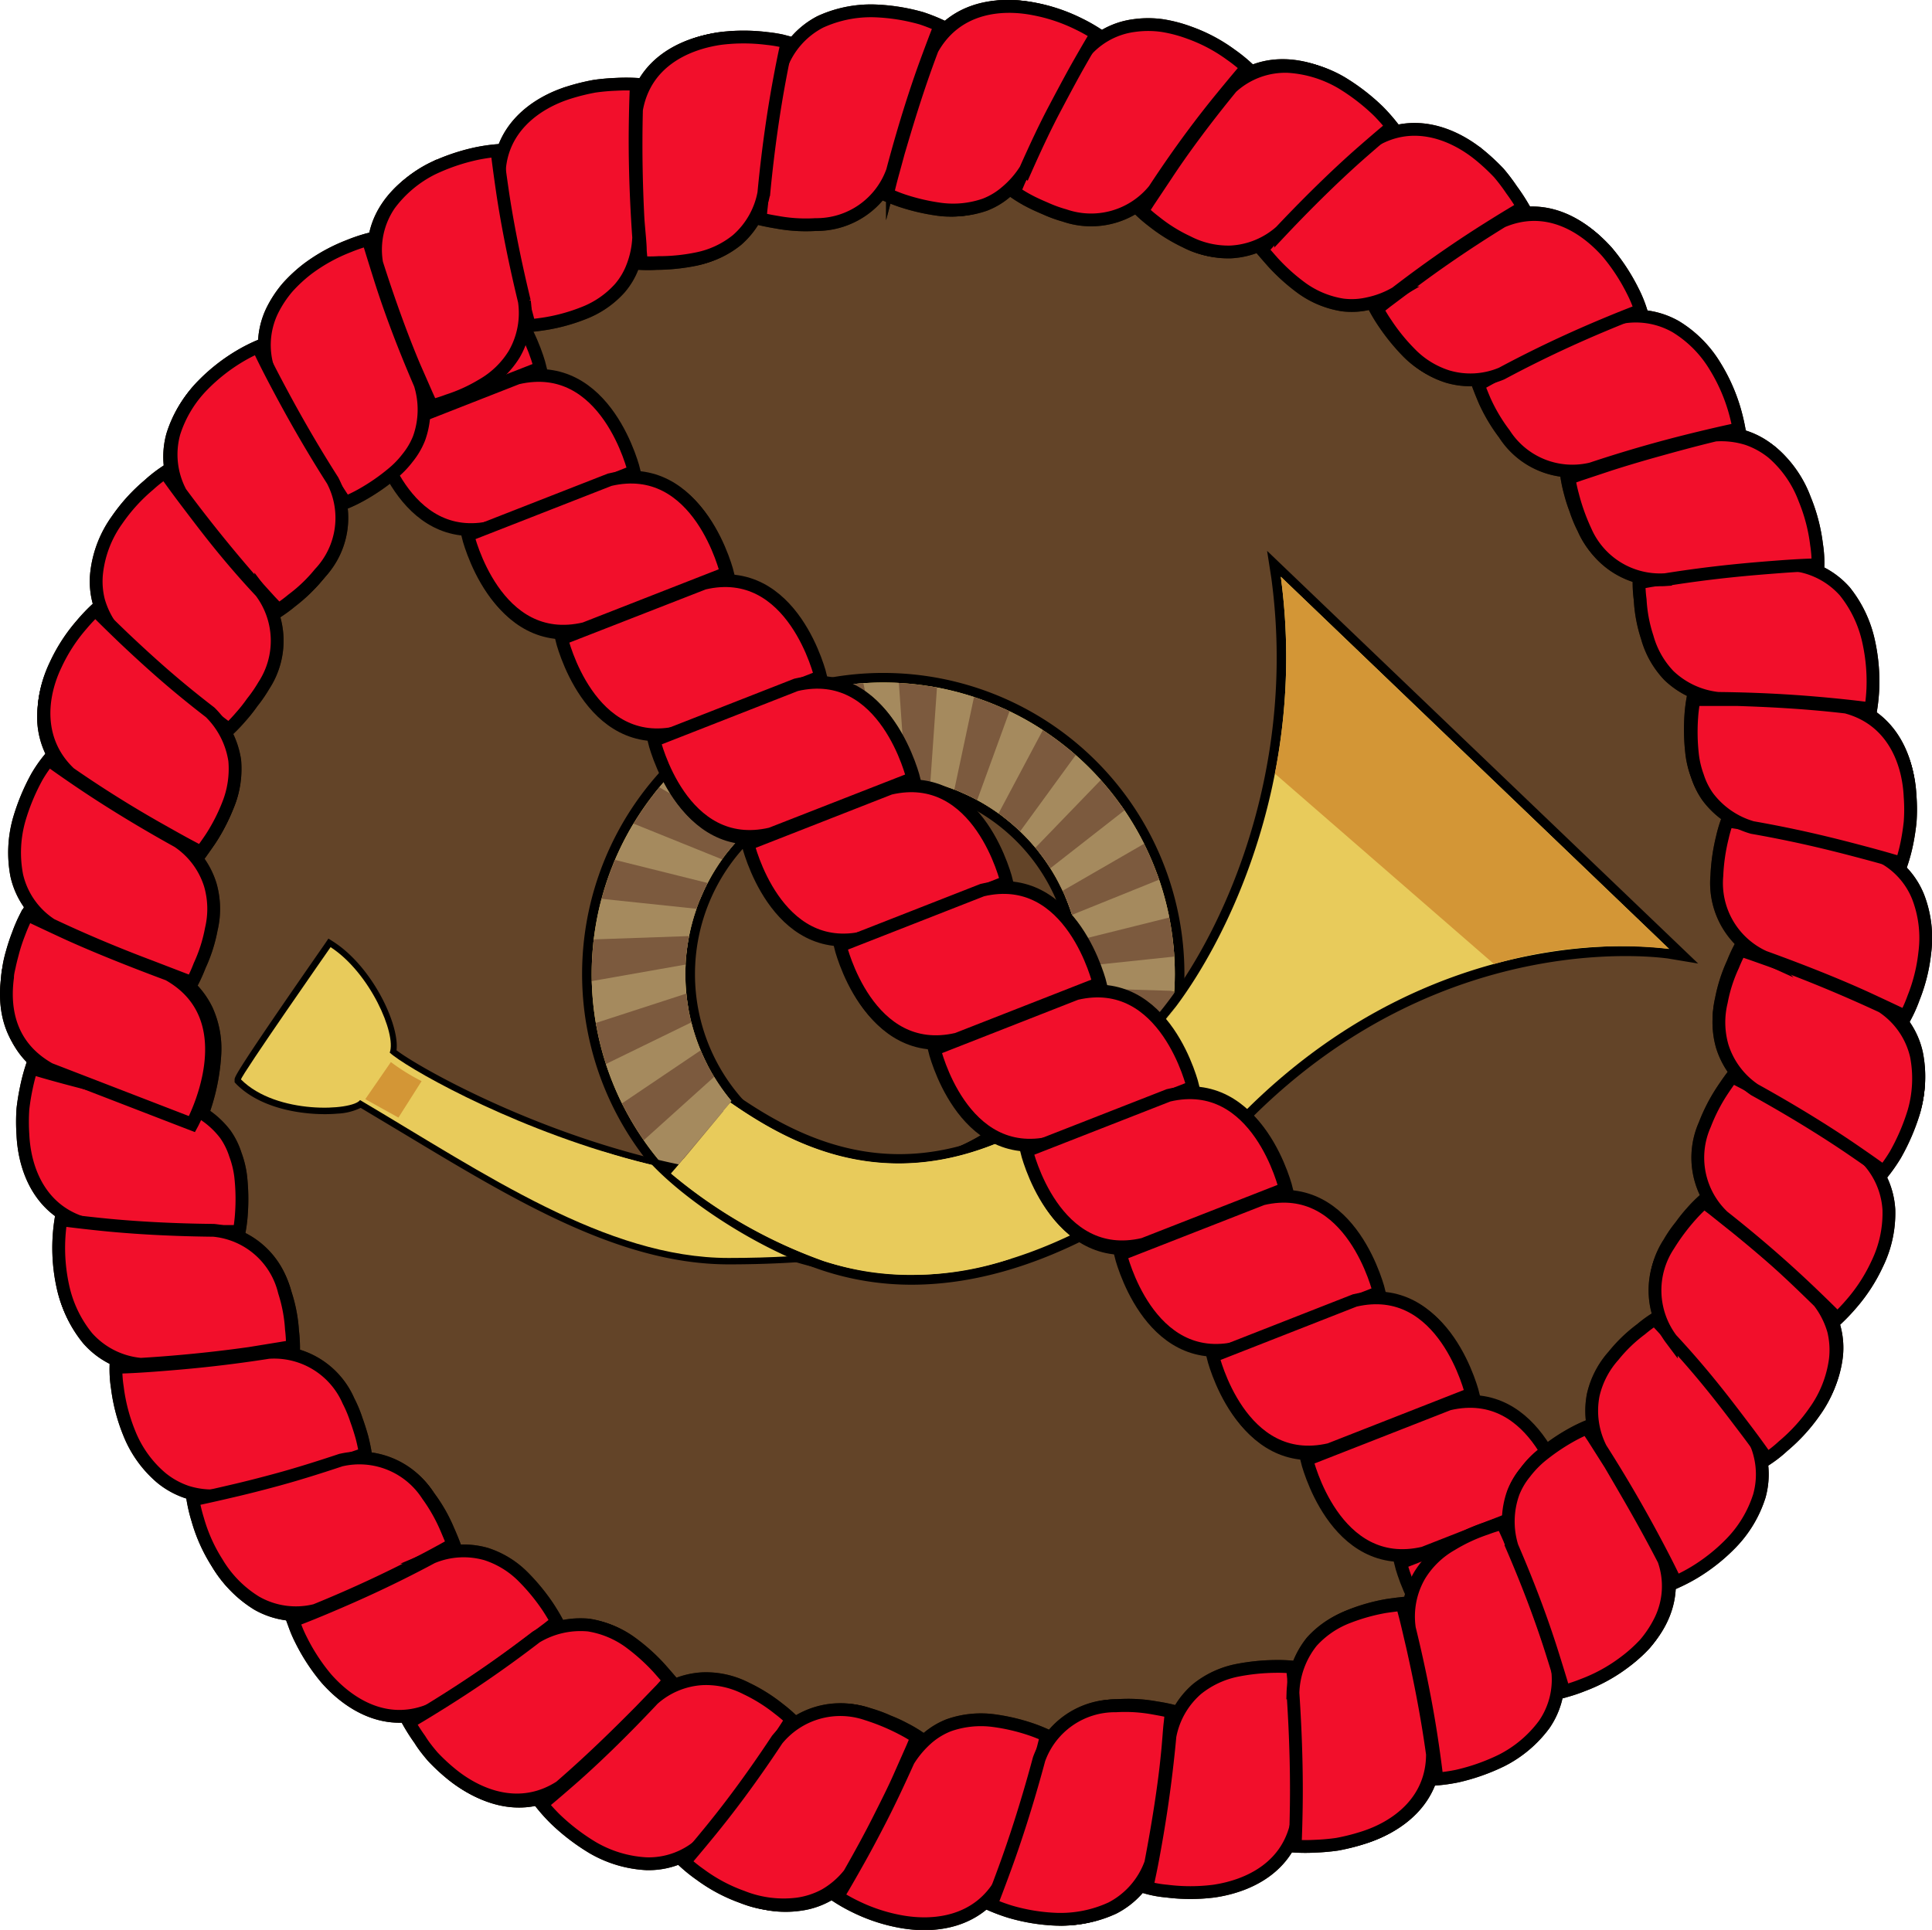 <svg xmlns="http://www.w3.org/2000/svg" xmlns:xlink="http://www.w3.org/1999/xlink" width="150.95" height="150.82" viewBox="0 0 150.95 150.82"><defs><style>.cls-1,.cls-13,.cls-15,.cls-2{fill:#e8cb5b;}.cls-1,.cls-16,.cls-7,.cls-8,.cls-9{stroke:#000;}.cls-1,.cls-16,.cls-5,.cls-7,.cls-8,.cls-9{stroke-miterlimit:10;}.cls-1,.cls-7,.cls-8,.cls-9{stroke-width:1.5px;}.cls-3{isolation:isolate;}.cls-4{fill:#634428;}.cls-5{fill:#452e16;stroke:#301e0a;}.cls-6{clip-path:url(#clip-path);}.cls-11,.cls-7{fill:#7c5a3e;}.cls-8{fill:#281909;}.cls-9{fill:none;}.cls-10{clip-path:url(#clip-path-2);}.cls-12{fill:#a58a5e;}.cls-13{mix-blend-mode:multiply;}.cls-14{fill:#d39636;}.cls-15{mix-blend-mode:screen;}.cls-16{fill:#f20f2b;}</style><clipPath id="clip-path"><path class="cls-1" d="M69,98.9A22.78,22.78,0,1,1,91.79,76.12,22.81,22.81,0,0,1,69,98.9Zm0-38.23A15.46,15.46,0,1,0,84.47,76.12,15.47,15.47,0,0,0,69,60.67Z"/></clipPath><clipPath id="clip-path-2"><path class="cls-2" d="M69,98.9A22.78,22.78,0,1,1,91.79,76.12,22.81,22.81,0,0,1,69,98.9Zm0-38.23A15.46,15.46,0,1,0,84.47,76.12,15.47,15.47,0,0,0,69,60.67Z"/></clipPath></defs><g class="cls-3"><g id="Layer_2" data-name="Layer 2"><g id="Layer_1-2" data-name="Layer 1"><circle class="cls-4" cx="75.5" cy="75.41" r="66.38"/><path class="cls-5" d="M4.39,84C1,82.45.31,79.08.61,76.3a9.56,9.56,0,0,1,.13-1c.06-.29.13-.58.21-.85A14.87,14.87,0,0,1,1.43,73,11.45,11.45,0,0,1,2,71.68l2.85,1.1c1.89.71,4.65,1.83,8.3,3.16a6.44,6.44,0,0,1,3,3,7.28,7.28,0,0,1,.64,3.4A16.12,16.12,0,0,1,16,86.52l-.89-.14L12.71,86C10.61,85.55,7.75,84.92,4.39,84Z"/><path class="cls-5" d="M11.1,106.79a6.31,6.31,0,0,1-4.2-2.11A9.26,9.26,0,0,1,5,100.77a15,15,0,0,1-.34-3.67,12.67,12.67,0,0,1,.17-1.59s1,.15,3.06.35,5.05.42,8.87.45a6.5,6.5,0,0,1,3.83,1.79,6.78,6.78,0,0,1,1.71,3,11.8,11.8,0,0,1,.56,2.92,11.38,11.38,0,0,1,.08,1.34l-.89.16-2.45.4C17.51,106.22,14.59,106.57,11.1,106.79Z"/><path class="cls-5" d="M6.79,95.67c-3.56-.94-4.87-4.14-5-7a14.89,14.89,0,0,1,0-2c.07-.62.17-1.19.27-1.66a14.76,14.76,0,0,1,.4-1.54s1,.32,3,.85,4.84,1.27,8.66,1.93a6.75,6.75,0,0,1,3.49,2.4,5.81,5.81,0,0,1,.78,1.58,7.46,7.46,0,0,1,.41,1.66,16,16,0,0,1,.06,3,11.86,11.86,0,0,1-.17,1.35h-.9l-2.47,0C13.23,96.18,10.21,96.06,6.79,95.67Z"/><path class="cls-5" d="M11,106.62a6.36,6.36,0,0,1-4.19-2.12,9.44,9.44,0,0,1-1.89-3.93,14.09,14.09,0,0,1-.16-5.25s1.06.15,3.07.36,5,.43,8.86.47a6.29,6.29,0,0,1,5.53,4.8,11.89,11.89,0,0,1,.55,2.93,11.38,11.38,0,0,1,.08,1.34l-.89.15-2.46.4C17.44,106.06,14.5,106.41,11,106.62Z"/><path class="cls-5" d="M24.78,126a6.32,6.32,0,0,1-4.65-.63,9.13,9.13,0,0,1-3.06-3.09,13.4,13.4,0,0,1-1.51-3.35,14.39,14.39,0,0,1-.37-1.55s1-.2,3-.67,4.88-1.23,8.53-2.46a6.32,6.32,0,0,1,6.8,2.73A12.18,12.18,0,0,1,35,119.56c.33.74.51,1.24.51,1.24l-.8.44c-.5.28-1.26.69-2.19,1.17C30.68,123.36,28,124.66,24.78,126Z"/><path class="cls-5" d="M17.11,116.88a6.58,6.58,0,0,1-2.51-.28,6.36,6.36,0,0,1-2-1.11A8.88,8.88,0,0,1,10.1,112a14,14,0,0,1-.93-3.56,9.13,9.13,0,0,1-.11-1.59s1,0,3.09-.16,5-.4,8.82-1a6.33,6.33,0,0,1,6.26,3.8,9.82,9.82,0,0,1,.62,1.49c.17.47.31.92.42,1.31.2.77.28,1.32.28,1.32l-.85.29-2.35.79C23.33,115.28,20.48,116.12,17.11,116.88Z"/><path class="cls-5" d="M24.64,125.85a6.29,6.29,0,0,1-4.64-.64,9,9,0,0,1-3.05-3.1,12.65,12.65,0,0,1-1.5-3.35,11.9,11.9,0,0,1-.37-1.55s1-.2,3-.67c1-.23,2.2-.53,3.63-.92s3.08-.9,4.91-1.51a6.34,6.34,0,0,1,6.79,2.74,13.35,13.35,0,0,1,1.47,2.6l.38.9.12.34-.79.44c-.51.28-1.26.69-2.19,1.16C30.55,123.24,27.87,124.54,24.64,125.85Z"/><path class="cls-5" d="M43.94,139.73c-3.09,2-6.33.77-8.5-1A12.92,12.92,0,0,1,32.93,136a13.37,13.37,0,0,1-.85-1.34s.92-.54,2.64-1.62S38.93,130.34,42,128a7.36,7.36,0,0,1,2.17-.85,5.68,5.68,0,0,1,1.95-.1,7.39,7.39,0,0,1,3.19,1.32,14.77,14.77,0,0,1,2.24,2c.54.61.87,1,.87,1l-.61.68q-.59.66-1.68,1.8C48.68,135.32,46.55,137.45,43.94,139.73Z"/><path class="cls-5" d="M33.73,133.59c-3.41,1.47-6.36-.3-8.22-2.4a15.13,15.13,0,0,1-2-3.06,9.45,9.45,0,0,1-.46-1.06l-.15-.41s1-.36,2.86-1.15,4.63-2,8-3.81a6.37,6.37,0,0,1,4.23-.25,7.18,7.18,0,0,1,2.93,1.82,15.81,15.81,0,0,1,1.89,2.31c.44.67.69,1.15.69,1.15l-.71.56-2,1.5C39.1,130.07,36.68,131.77,33.73,133.59Z"/><path class="cls-5" d="M43.77,139.64c-3.1,2-6.34.76-8.5-1a14.9,14.9,0,0,1-1.46-1.36c-.41-.48-.76-.93-1-1.33a15,15,0,0,1-.86-1.34s.93-.53,2.65-1.61,4.22-2.71,7.29-5.07A6.73,6.73,0,0,1,46,127a7.4,7.4,0,0,1,3.19,1.33,15.75,15.75,0,0,1,2.23,2c.54.61.87,1,.87,1l-.61.68L50,133.75C48.52,135.24,46.38,137.38,43.77,139.64Z"/><path class="cls-5" d="M66.55,146.47a6.09,6.09,0,0,1-4.06,2.36,7.86,7.86,0,0,1-2.22,0,12.22,12.22,0,0,1-2.1-.55,13.18,13.18,0,0,1-3.25-1.72,14.26,14.26,0,0,1-1.25-1s.7-.81,2-2.4,3.09-3.92,5.23-7.18a6.35,6.35,0,0,1,7-2,10.88,10.88,0,0,1,1.52.56,11.26,11.26,0,0,1,1.24.57,10.48,10.48,0,0,1,1.17.69l-.36.83c-.24.52-.58,1.29-1,2.25C69.58,140.8,68.27,143.48,66.55,146.47Z"/><path class="cls-5" d="M54.88,144a6.16,6.16,0,0,1-4.39,1.65,9.31,9.31,0,0,1-4.17-1.25,16.33,16.33,0,0,1-2.92-2.23A13.64,13.64,0,0,1,42.34,141s.82-.67,2.34-2,3.73-3.42,6.35-6.21a6.3,6.3,0,0,1,3.91-1.6,6.89,6.89,0,0,1,3.36.76,13,13,0,0,1,2.53,1.58,11.78,11.78,0,0,1,1,.85l-.49.76L60,137.18C58.81,138.94,57.09,141.31,54.88,144Z"/><path class="cls-5" d="M66.36,146.45a6.65,6.65,0,0,1-1.91,1.65,6.31,6.31,0,0,1-2.15.7,8.73,8.73,0,0,1-4.32-.56,12.68,12.68,0,0,1-3.25-1.73,12.25,12.25,0,0,1-1.25-1s.7-.8,2-2.39,3.1-3.93,5.24-7.17a6.37,6.37,0,0,1,7-2,16.82,16.82,0,0,1,2.75,1.14,12.12,12.12,0,0,1,1.16.68l-.35.83-1,2.26c-.44,1-1,2.11-1.65,3.4S67.22,144.94,66.36,146.45Z"/><path class="cls-5" d="M90.1,145.55A6.36,6.36,0,0,1,87,149.1a9.5,9.5,0,0,1-4.26.87,16.46,16.46,0,0,1-3.63-.57,15.63,15.63,0,0,1-1.49-.56s.4-1,1.08-2.88,1.65-4.79,2.63-8.49A6.49,6.49,0,0,1,84,134.2a6.76,6.76,0,0,1,3.33-.91,12,12,0,0,1,3,.17,13.17,13.17,0,0,1,1.31.26s0,.32-.07.9-.12,1.42-.22,2.48C91.13,139.18,90.75,142.12,90.1,145.55Z"/><path class="cls-5" d="M78.27,147c-1.78,3.21-5.19,3.69-8,3.15A13.42,13.42,0,0,1,66.83,149a13.23,13.23,0,0,1-1.39-.78s.56-.91,1.55-2.68c.5-.88,1.1-2,1.77-3.3s1.42-2.88,2.21-4.64a7.8,7.8,0,0,1,1.51-1.78,5.78,5.78,0,0,1,1.67-1,7.57,7.57,0,0,1,3.44-.36,15.33,15.33,0,0,1,2.91.67,12.73,12.73,0,0,1,1.26.5s-.08.32-.22.87-.36,1.37-.63,2.38C80.34,140.85,79.48,143.76,78.27,147Z"/><path class="cls-5" d="M89.91,145.6a6.4,6.4,0,0,1-3.09,3.53,9.49,9.49,0,0,1-4.26.86,14.77,14.77,0,0,1-3.63-.59,14.34,14.34,0,0,1-1.49-.55s.4-1,1.09-2.89,1.66-4.78,2.65-8.47a6.3,6.3,0,0,1,6-4.18,12.31,12.31,0,0,1,3,.19c.8.14,1.31.26,1.31.26s0,.33-.07.91-.11,1.43-.22,2.47C91,139.22,90.57,142.16,89.91,145.6Z"/><path class="cls-5" d="M112.09,137c0,3.67-2.81,5.74-5.5,6.57a12.65,12.65,0,0,1-3.62.64,12.79,12.79,0,0,1-1.59,0s.05-1.06.08-3.1,0-5-.28-8.87a7.06,7.06,0,0,1,.48-2.28,5.43,5.43,0,0,1,1-1.69,7.35,7.35,0,0,1,2.85-2,14.46,14.46,0,0,1,2.87-.81c.81-.12,1.34-.17,1.34-.17s.08.32.23.88.35,1.37.59,2.39C111,130.63,111.6,133.58,112.09,137Z"/><path class="cls-5" d="M101.37,142.21c-.64,3.66-3.74,5.17-6.52,5.58a14.62,14.62,0,0,1-3.68,0,8.45,8.45,0,0,1-1.56-.28l.16-.77c.11-.5.26-1.25.44-2.26.36-2,.85-5,1.2-8.8a6.44,6.44,0,0,1,2.1-3.67,7.26,7.26,0,0,1,3.13-1.47,16.37,16.37,0,0,1,3-.31,12.06,12.06,0,0,1,1.34.05l.09.9c0,.58.1,1.42.18,2.47C101.35,135.79,101.45,138.74,101.37,142.21Z"/><path class="cls-5" d="M111.92,137.09c0,3.68-2.82,5.74-5.52,6.56a16.11,16.11,0,0,1-1.94.48,16.5,16.5,0,0,1-1.68.15,14.47,14.47,0,0,1-1.59,0s.06-1.07.09-3.11,0-5-.26-8.87a6.72,6.72,0,0,1,1.47-4,7.33,7.33,0,0,1,2.85-1.94,15.28,15.28,0,0,1,2.87-.8c.81-.12,1.34-.17,1.34-.17s.09.32.24.89.33,1.37.57,2.39C110.82,130.72,111.45,133.68,111.92,137.09Z"/><path class="cls-5" d="M130.09,121.78c1.16,3.49-.79,6.34-3.07,8a13.19,13.19,0,0,1-3.21,1.78,12.66,12.66,0,0,1-1.51.51s-.29-1-.93-3-1.6-4.74-3.15-8.31a6.66,6.66,0,0,1,.09-4.23,5.76,5.76,0,0,1,.9-1.52,7,7,0,0,1,1.17-1.25,15.11,15.11,0,0,1,2.45-1.69,11.67,11.67,0,0,1,1.22-.59l.5.75,1.33,2.08C127,116.11,128.54,118.71,130.09,121.78Z"/><path class="cls-5" d="M121.65,130.19a6.18,6.18,0,0,1-1,4.58,9.44,9.44,0,0,1-3.33,2.81,15.93,15.93,0,0,1-3.46,1.22,13.48,13.48,0,0,1-1.59.23s-.11-1.06-.41-3.06-.83-5-1.74-8.7a6.37,6.37,0,0,1,.8-4.16,6.94,6.94,0,0,1,2.48-2.4,13.3,13.3,0,0,1,2.71-1.26,11,11,0,0,1,1.28-.4s.13.3.37.82l1,2.28C119.55,124.13,120.58,126.85,121.65,130.19Z"/><path class="cls-5" d="M130,121.92a6.1,6.1,0,0,1-.26,4.69,8.8,8.8,0,0,1-1.21,1.85,11.6,11.6,0,0,1-1.62,1.45,12.81,12.81,0,0,1-3.22,1.77,13.1,13.1,0,0,1-1.5.5s-.29-1-.92-3-1.59-4.74-3.13-8.31a6.65,6.65,0,0,1,.1-4.23,5.82,5.82,0,0,1,.9-1.53,8.13,8.13,0,0,1,1.17-1.24,16.16,16.16,0,0,1,2.46-1.68,11.67,11.67,0,0,1,1.22-.59l.5.75,1.32,2.08C126.87,116.26,128.42,118.85,130,121.92Z"/><path class="cls-5" d="M142.2,101.55a6.05,6.05,0,0,1,1.28,4.51,8.72,8.72,0,0,1-1.59,4,12.93,12.93,0,0,1-2.47,2.72,9.88,9.88,0,0,1-1.26,1s-.6-.87-1.83-2.5-3.06-4-5.67-6.83a6.36,6.36,0,0,1-.24-7.33,9.91,9.91,0,0,1,.91-1.32,11.76,11.76,0,0,1,.86-1.07,10.44,10.44,0,0,1,1-1l.71.55,1.94,1.53C137.44,97.21,139.72,99.14,142.2,101.55Z"/><path class="cls-5" d="M136.94,112.24a6.28,6.28,0,0,1,.52,4.67,9.33,9.33,0,0,1-2.24,3.72,14.27,14.27,0,0,1-2.89,2.28,13.57,13.57,0,0,1-1.41.73s-.46-1-1.39-2.76-2.4-4.45-4.46-7.68a6.49,6.49,0,0,1-.59-4.18,6.89,6.89,0,0,1,1.59-3.07,11.73,11.73,0,0,1,2.15-2.07,9.84,9.84,0,0,1,1.07-.79s.23.24.62.66l1.67,1.84C133,107.17,134.86,109.44,136.94,112.24Z"/><path class="cls-5" d="M142.12,101.73a6.74,6.74,0,0,1,1.14,2.25,6.42,6.42,0,0,1,.14,2.26,9,9,0,0,1-1.6,4.05,13.77,13.77,0,0,1-2.48,2.72,9.87,9.87,0,0,1-1.27,1s-.58-.87-1.82-2.5-3-4-5.65-6.85a6.37,6.37,0,0,1-.22-7.33,16.69,16.69,0,0,1,1.78-2.38,12.73,12.73,0,0,1,1-1l.72.55L135.74,96c.82.67,1.8,1.48,2.89,2.44S140.88,100.52,142.12,101.73Z"/><path class="cls-5" d="M147.06,78.47a6.16,6.16,0,0,1,2.68,3.84,9.24,9.24,0,0,1-.17,4.35A16.11,16.11,0,0,1,148.12,90a9.38,9.38,0,0,1-.89,1.32s-.86-.62-2.53-1.76-4.24-2.76-7.59-4.61a6.31,6.31,0,0,1-2.53-3.39,6.9,6.9,0,0,1-.09-3.46,12.33,12.33,0,0,1,.91-2.84,11.91,11.91,0,0,1,.56-1.22l.86.29,2.35.82C141.15,75.91,143.89,77,147.06,78.47Z"/><path class="cls-5" d="M145.58,90.29a6.3,6.3,0,0,1,2,4.24,9.06,9.06,0,0,1-.92,4.26,13.21,13.21,0,0,1-2,3.09,15,15,0,0,1-1.1,1.16s-.74-.76-2.21-2.16-3.69-3.42-6.72-5.81a6.34,6.34,0,0,1-1.43-7.18,13.81,13.81,0,0,1,1.36-2.65c.45-.68.77-1.1.77-1.1l.81.42c.52.27,1.24.67,2.16,1.19C140.14,86.79,142.72,88.32,145.58,90.29Z"/><path class="cls-5" d="M147.05,78.66a6.29,6.29,0,0,1,2.68,3.85,9.37,9.37,0,0,1-.19,4.35,16.65,16.65,0,0,1-1.45,3.38,13.28,13.28,0,0,1-.91,1.32s-.85-.63-2.52-1.77-4.24-2.78-7.58-4.63a6.41,6.41,0,0,1-2.52-3.4,6.78,6.78,0,0,1-.07-3.46,11.86,11.86,0,0,1,.91-2.84,11.72,11.72,0,0,1,.57-1.22l.86.29,2.34.83C141.14,76.09,143.89,77.19,147.05,78.66Z"/><path class="cls-5" d="M144.19,55.07c3.55.94,4.87,4.14,5,7a16.58,16.58,0,0,1,0,2c-.07.63-.17,1.19-.27,1.67a14.06,14.06,0,0,1-.4,1.53s-1-.31-3-.84-4.84-1.26-8.66-1.92a6.64,6.64,0,0,1-3.49-2.39,6.15,6.15,0,0,1-.79-1.58,7.16,7.16,0,0,1-.4-1.66,16.13,16.13,0,0,1-.07-3,11.86,11.86,0,0,1,.17-1.34h.9l2.46,0C137.74,54.58,140.77,54.69,144.19,55.07Z"/><path class="cls-5" d="M146.6,66.74a6.12,6.12,0,0,1,3.27,3.36,8.93,8.93,0,0,1,.52,4.32,13.4,13.4,0,0,1-.88,3.56,10.84,10.84,0,0,1-.64,1.45s-1-.48-2.81-1.32-4.58-2-8.23-3.32a6.34,6.34,0,0,1-3.69-6.34,15.06,15.06,0,0,1,.43-3,10.13,10.13,0,0,1,.38-1.29l.89.14,2.44.43C140.38,65.17,143.25,65.8,146.6,66.74Z"/><path class="cls-5" d="M144.24,55.26c3.56.94,4.87,4.15,5,7a13.24,13.24,0,0,1,0,2c-.07.63-.16,1.19-.26,1.67a13.25,13.25,0,0,1-.41,1.53s-1-.32-3-.85-4.84-1.27-8.66-1.94a6.64,6.64,0,0,1-3.48-2.4,5.76,5.76,0,0,1-.79-1.59,7.44,7.44,0,0,1-.4-1.66,16,16,0,0,1-.06-3,10.42,10.42,0,0,1,.18-1.35h.9l2.46,0C137.8,54.74,140.82,54.86,144.24,55.26Z"/><path class="cls-5" d="M133.84,33.87a6.07,6.07,0,0,1,4.49,1.39,8.85,8.85,0,0,1,2.52,3.54,13.59,13.59,0,0,1,.94,3.56,9.85,9.85,0,0,1,.12,1.58s-1,0-3.09.17-5,.4-8.82,1a6.34,6.34,0,0,1-6.27-3.79,10.27,10.27,0,0,1-.62-1.49,12.16,12.16,0,0,1-.42-1.31,11.14,11.14,0,0,1-.28-1.32l.85-.3,2.34-.78C127.61,35.49,130.48,34.64,133.84,33.87Z"/><path class="cls-5" d="M139.94,44.11a6.33,6.33,0,0,1,4.2,2.11A9.46,9.46,0,0,1,146,50.14a14.49,14.49,0,0,1,.33,3.67,14.26,14.26,0,0,1-.16,1.59s-1-.15-3.07-.35-5-.43-8.86-.47a6.58,6.58,0,0,1-3.84-1.78,7.05,7.05,0,0,1-1.7-3,11.29,11.29,0,0,1-.55-2.93,10.22,10.22,0,0,1-.09-1.33l.9-.16,2.45-.39C133.52,44.67,136.45,44.33,139.94,44.11Z"/><path class="cls-5" d="M134,34a6.8,6.8,0,0,1,2.51.29,6.47,6.47,0,0,1,2,1.11A8.86,8.86,0,0,1,141,39a13.63,13.63,0,0,1,.93,3.56,9,9,0,0,1,.11,1.58s-1,0-3.09.16-5,.39-8.82,1a6.35,6.35,0,0,1-6.26-3.81,16.11,16.11,0,0,1-1-2.8,11.14,11.14,0,0,1-.28-1.32l.85-.3,2.35-.78c1-.32,2.22-.69,3.62-1.08S132.26,34.42,134,34Z"/><path class="cls-5" d="M117.2,17.18c3.41-1.47,6.36.3,8.23,2.4a14.33,14.33,0,0,1,2,3.05,7.45,7.45,0,0,1,.47,1.06c.1.26.15.41.15.41s-1,.36-2.86,1.16-4.62,2-8,3.82a6.43,6.43,0,0,1-4.23.25A7.3,7.3,0,0,1,110,27.52a16.21,16.21,0,0,1-1.88-2.31,12.54,12.54,0,0,1-.7-1.16l.71-.56,2-1.5C111.84,20.71,114.25,19,117.2,17.18Z"/><path class="cls-5" d="M126.28,24.89a6.31,6.31,0,0,1,4.65.64A9.13,9.13,0,0,1,134,28.62a13.87,13.87,0,0,1,1.5,3.35,15.06,15.06,0,0,1,.37,1.55s-1.05.21-3,.68-4.88,1.22-8.54,2.44a6.31,6.31,0,0,1-6.79-2.73A13.4,13.4,0,0,1,116,31.32c-.32-.75-.5-1.25-.5-1.25l.79-.44c.51-.27,1.27-.69,2.19-1.16C120.38,27.52,123.06,26.22,126.28,24.89Z"/><path class="cls-5" d="M117.36,17.3c3.41-1.46,6.35.31,8.22,2.41a15.31,15.31,0,0,1,2,3.06,9.78,9.78,0,0,1,.61,1.48s-1,.36-2.86,1.14-4.64,2-8,3.8a6.27,6.27,0,0,1-4.22.24,7,7,0,0,1-2.94-1.82,15.08,15.08,0,0,1-1.88-2.32,10.39,10.39,0,0,1-.69-1.15l.71-.56,2-1.5C112,20.81,114.4,19.12,117.36,17.3Z"/><path class="cls-5" d="M96,6.78c2.73-2.49,6.11-1.78,8.56-.41a15.88,15.88,0,0,1,2.92,2.23,11.23,11.23,0,0,1,1.06,1.2s-.82.68-2.33,2-3.73,3.42-6.34,6.21A6.32,6.32,0,0,1,96,19.64a6.8,6.8,0,0,1-3.37-.76,13.36,13.36,0,0,1-2.53-1.57,11.78,11.78,0,0,1-1-.85l.49-.76,1.37-2.07C92.11,11.86,93.83,9.5,96,6.78Z"/><path class="cls-5" d="M107.13,11.14c3.1-2,6.34-.77,8.5,1a16.45,16.45,0,0,1,1.47,1.37,14.45,14.45,0,0,1,1,1.32A15,15,0,0,1,119,16.2s-.93.53-2.65,1.61-4.21,2.72-7.28,5.08a7.2,7.2,0,0,1-2.18.84,5.67,5.67,0,0,1-2,.1,7.44,7.44,0,0,1-3.19-1.32,15.21,15.21,0,0,1-2.23-2c-.54-.61-.87-1-.87-1s.22-.25.61-.68.95-1,1.68-1.79C102.4,15.54,104.53,13.41,107.13,11.14Z"/><path class="cls-5" d="M96.22,6.83a6.21,6.21,0,0,1,4.4-1.64,9.36,9.36,0,0,1,4.17,1.26,16.12,16.12,0,0,1,2.91,2.24,14.65,14.65,0,0,1,1.06,1.2s-.83.68-2.34,2-3.74,3.42-6.36,6.2a6.36,6.36,0,0,1-3.91,1.6,6.92,6.92,0,0,1-3.37-.78,12.32,12.32,0,0,1-2.52-1.57,12.09,12.09,0,0,1-1-.85l.49-.76,1.38-2.07C92.28,11.91,94,9.54,96.22,6.83Z"/><path class="cls-5" d="M72.64,3.85c1.79-3.22,5.19-3.7,8-3.16a13.06,13.06,0,0,1,3.49,1.16,14.66,14.66,0,0,1,1.39.77s-.55.91-1.54,2.68-2.4,4.42-4,8A6.7,6.7,0,0,1,76.78,16a7.44,7.44,0,0,1-3.44.37,16.14,16.14,0,0,1-2.91-.67c-.76-.26-1.26-.49-1.26-.49l.22-.88L70,12C70.58,10,71.44,7.07,72.64,3.85Z"/><path class="cls-5" d="M84.54,4.36A6.08,6.08,0,0,1,88.6,2a7.86,7.86,0,0,1,2.22,0,11.07,11.07,0,0,1,2.09.55,12.68,12.68,0,0,1,3.25,1.72,12.55,12.55,0,0,1,1.25,1s-.7.81-2,2.4-3.1,3.92-5.23,7.17a6.35,6.35,0,0,1-7,2,10.29,10.29,0,0,1-1.51-.55c-.47-.2-.89-.39-1.25-.58A10.85,10.85,0,0,1,79.25,15l.35-.83c.24-.52.58-1.29,1-2.25s1-2.11,1.65-3.4S83.68,5.87,84.54,4.36Z"/><path class="cls-5" d="M72.84,3.84C74.63.63,78,.15,80.8.7a13.45,13.45,0,0,1,3.48,1.17,13.23,13.23,0,0,1,1.39.78s-.56.91-1.56,2.68c-.49.88-1.09,2-1.77,3.29s-1.43,2.88-2.21,4.64A7.35,7.35,0,0,1,78.61,15a5.61,5.61,0,0,1-1.67,1,7.56,7.56,0,0,1-3.44.35,16.14,16.14,0,0,1-2.91-.67,11.85,11.85,0,0,1-1.25-.5s.07-.32.21-.88.37-1.36.64-2.37C70.76,10,71.62,7.05,72.84,3.84Z"/><path class="cls-5" d="M49.55,8.64c.63-3.65,3.73-5.17,6.51-5.58a14.21,14.21,0,0,1,3.68,0,9.63,9.63,0,0,1,1.57.28s-.24,1-.6,3-.85,5-1.19,8.8a6.45,6.45,0,0,1-2.1,3.67,7.4,7.4,0,0,1-3.12,1.47,15.67,15.67,0,0,1-3,.31,11,11,0,0,1-1.35,0l-.08-.9c0-.58-.11-1.42-.19-2.47C49.58,15.06,49.47,12.11,49.55,8.64Z"/><path class="cls-5" d="M61,5.25a6.42,6.42,0,0,1,3.09-3.54A9.49,9.49,0,0,1,68.33.85,15.31,15.31,0,0,1,72,1.43,14.34,14.34,0,0,1,73.45,2s-.4,1-1.09,2.88-1.65,4.79-2.63,8.49a6.3,6.3,0,0,1-6,4.18,12.36,12.36,0,0,1-3-.18c-.8-.13-1.32-.26-1.32-.26s0-.33.07-.91.11-1.42.22-2.47C60,11.63,60.33,8.69,61,5.25Z"/><path class="cls-5" d="M49.73,8.57c.64-3.65,3.74-5.15,6.53-5.56a14.62,14.62,0,0,1,3.68,0,10.64,10.64,0,0,1,1.14.18l.42.11s-.24,1-.61,3-.85,5-1.21,8.79a6.44,6.44,0,0,1-2.1,3.67,7.18,7.18,0,0,1-3.13,1.46,14.75,14.75,0,0,1-3,.3,10.94,10.94,0,0,1-1.34,0l-.08-.9c0-.58-.1-1.42-.18-2.47C49.74,15,49.64,12.05,49.73,8.57Z"/><path class="cls-5" d="M29.29,20.7c-.59-3.66,1.84-6.09,4.32-7.4a16.27,16.27,0,0,1,3.47-1.23,13.19,13.19,0,0,1,1.58-.23s.12,1.06.42,3.05.84,5,1.74,8.71A6.39,6.39,0,0,1,40,27.76a7,7,0,0,1-2.48,2.4,14,14,0,0,1-2.71,1.27,11,11,0,0,1-1.28.4L33.2,31l-1-2.28C31.39,26.75,30.35,24,29.29,20.7Z"/><path class="cls-5" d="M39,13.78c0-3.67,2.81-5.73,5.5-6.56a16.72,16.72,0,0,1,1.95-.48,16.26,16.26,0,0,1,1.68-.15,14.47,14.47,0,0,1,1.59,0s-.06,1.07-.09,3.1,0,5,.27,8.87a7.12,7.12,0,0,1-.48,2.29,5.63,5.63,0,0,1-1,1.68,7.35,7.35,0,0,1-2.85,1.95,14.37,14.37,0,0,1-2.87.8c-.8.13-1.34.17-1.34.17s-.08-.32-.23-.88-.35-1.36-.58-2.39C40.09,20.16,39.47,17.2,39,13.78Z"/><path class="cls-5" d="M29.43,20.57a6.23,6.23,0,0,1,1-4.58,9.39,9.39,0,0,1,3.33-2.8A15.65,15.65,0,0,1,37.25,12a13.5,13.5,0,0,1,1.58-.23s.12,1.06.41,3.06.83,5,1.73,8.71a6.42,6.42,0,0,1-.8,4.15,7,7,0,0,1-2.49,2.4A12.69,12.69,0,0,1,35,31.31a11,11,0,0,1-1.28.4l-.37-.82-1-2.28C31.52,26.64,30.49,23.9,29.43,20.57Z"/><path class="cls-5" d="M14,38.65A6.26,6.26,0,0,1,13.49,34a9.26,9.26,0,0,1,2.24-3.73A14.9,14.9,0,0,1,18.61,28,13,13,0,0,1,20,27.25s.45,1,1.39,2.76,2.4,4.45,4.46,7.67a6.47,6.47,0,0,1,.6,4.19,6.93,6.93,0,0,1-1.58,3.07A12.41,12.41,0,0,1,22.75,47a11.87,11.87,0,0,1-1.07.79s-.23-.24-.62-.66L19.39,45.3C18,43.72,16.1,41.46,14,38.65Z"/><path class="cls-5" d="M21,29a6.17,6.17,0,0,1,.25-4.68,8.78,8.78,0,0,1,1.22-1.86A11.59,11.59,0,0,1,24.05,21a13.46,13.46,0,0,1,3.21-1.77,12.94,12.94,0,0,1,1.5-.51s.3,1,.93,3,1.6,4.74,3.14,8.31a6.66,6.66,0,0,1-.09,4.23,5.82,5.82,0,0,1-.9,1.53A7.27,7.27,0,0,1,30.67,37a15.81,15.81,0,0,1-2.46,1.69,11.67,11.67,0,0,1-1.22.59l-.49-.75c-.31-.49-.76-1.2-1.33-2.08C24.07,34.65,22.52,32.05,21,29Z"/><path class="cls-5" d="M14.11,38.49a6.32,6.32,0,0,1-.51-4.67,9.35,9.35,0,0,1,2.25-3.72,14.18,14.18,0,0,1,2.89-2.27,13,13,0,0,1,1.42-.73s.45,1,1.38,2.76,2.39,4.46,4.45,7.69a6.3,6.3,0,0,1-1,7.25,12,12,0,0,1-2.15,2.06,11.82,11.82,0,0,1-1.08.8L21.13,47l-1.67-1.84C18.08,43.57,16.19,41.3,14.11,38.49Z"/><path class="cls-5" d="M5.41,60.62a6.27,6.27,0,0,1-2-4.24,9.05,9.05,0,0,1,.91-4.26,13.63,13.63,0,0,1,2-3.1,11.89,11.89,0,0,1,1.1-1.15s.74.76,2.21,2.16,3.7,3.41,6.72,5.8A6.33,6.33,0,0,1,17.75,63a13.56,13.56,0,0,1-1.35,2.65c-.46.67-.77,1.1-.77,1.1l-.81-.42c-.52-.28-1.25-.67-2.16-1.19C10.84,64.11,8.27,62.58,5.41,60.62Z"/><path class="cls-5" d="M8.84,49.2A6.69,6.69,0,0,1,7.7,46.94a6.14,6.14,0,0,1-.14-2.25,8.76,8.76,0,0,1,1.59-4.06,13.76,13.76,0,0,1,2.47-2.72,10.78,10.78,0,0,1,1.27-1s.59.87,1.83,2.5,3,4,5.66,6.84a6.38,6.38,0,0,1,.23,7.33,11,11,0,0,1-.91,1.32A11.81,11.81,0,0,1,18.83,56a12.73,12.73,0,0,1-.95,1l-.72-.55-1.93-1.53C13.58,53.54,11.31,51.61,8.84,49.2Z"/><path class="cls-5" d="M5.45,60.43c-2.67-2.52-2.3-6-1.09-8.5a13.21,13.21,0,0,1,2-3.09,14,14,0,0,1,1.09-1.16s.75.77,2.21,2.17c.74.7,1.65,1.55,2.76,2.53s2.44,2.09,4,3.29a6.69,6.69,0,0,1,1.92,3.76,7.48,7.48,0,0,1-.5,3.42,14.41,14.41,0,0,1-1.36,2.65c-.45.67-.78,1.1-.78,1.1l-.81-.43c-.51-.27-1.23-.67-2.15-1.19C10.88,63.94,8.29,62.4,5.45,60.43Z"/><path class="cls-5" d="M3.87,83.55C.73,81.78.26,78.86.59,76.38c0-.31.09-.62.15-.91s.15-.64.23-.94a13.73,13.73,0,0,1,.52-1.6,12.7,12.7,0,0,1,.64-1.45s1,.48,2.81,1.32,4.59,2,8.22,3.35C19.45,79.68,15,87.85,15,87.85Z"/><path class="cls-5" d="M4,72.27a6.24,6.24,0,0,1-2.69-3.85,9.47,9.47,0,0,1,.18-4.34A16.41,16.41,0,0,1,2.89,60.7a10.44,10.44,0,0,1,.91-1.32s.85.63,2.52,1.76,4.24,2.77,7.58,4.62a6.34,6.34,0,0,1,2.53,3.39,6.79,6.79,0,0,1,.08,3.46,12,12,0,0,1-.91,2.85,12.42,12.42,0,0,1-.6,1.33l-3.17-1.22C9.86,74.83,7.11,73.74,4,72.27Z"/><path class="cls-2" d="M69,98.9A22.78,22.78,0,1,1,91.79,76.12,22.81,22.81,0,0,1,69,98.9Zm0-38.23A15.46,15.46,0,1,0,84.47,76.12,15.47,15.47,0,0,0,69,60.67Z"/><g class="cls-6"><rect class="cls-7" x="67.25" y="87.28" width="3.53" height="14.02"/><rect class="cls-8" x="69.96" y="87.16" width="3.53" height="14.02" transform="translate(-12.41 10.9) rotate(-8)"/><rect class="cls-7" x="72.63" y="86.66" width="3.53" height="14.02" transform="matrix(0.96, -0.28, 0.28, 0.96, -22.94, 24.13)"/><rect class="cls-8" x="75.2" y="85.79" width="3.53" height="14.02" transform="translate(-31.09 39.33) rotate(-24)"/><rect class="cls-7" x="77.62" y="84.58" width="3.53" height="14.02" transform="translate(-36.47 55.99) rotate(-32)"/><rect class="cls-8" x="79.86" y="83.03" width="3.53" height="14.02" transform="translate(-38.78 73.53) rotate(-40)"/><rect class="cls-7" x="81.85" y="81.2" width="3.53" height="14.02" transform="translate(-37.89 91.33) rotate(-48)"/><rect class="cls-8" x="83.58" y="79.1" width="3.53" height="14.02" transform="translate(-33.77 108.71) rotate(-56)"/><rect class="cls-7" x="84.99" y="76.78" width="3.53" height="14.02" transform="translate(-26.59 125.04) rotate(-64)"/><rect class="cls-8" x="86.07" y="74.29" width="3.53" height="14.02" transform="translate(-16.64 139.72) rotate(-72)"/><rect class="cls-7" x="86.79" y="71.68" width="3.53" height="14.02" transform="translate(-4.32 152.23) rotate(-80)"/><rect class="cls-8" x="87.14" y="68.99" width="3.53" height="14.02" transform="matrix(0.03, -1, 1, 0.03, 9.85, 162.2)"/><rect class="cls-7" x="81.86" y="71.52" width="14.02" height="3.53" transform="translate(-7.17 9.69) rotate(-6)"/><rect class="cls-8" x="81.46" y="68.84" width="14.02" height="3.53" transform="translate(-14.45 23.5) rotate(-14)"/><rect class="cls-7" x="80.68" y="66.24" width="14.02" height="3.53" transform="translate(-19.09 37.8) rotate(-22)"/><rect class="cls-8" x="79.55" y="63.77" width="14.02" height="3.53" transform="translate(-21.17 52.06) rotate(-30)"/><rect class="cls-7" x="78.09" y="61.48" width="14.02" height="3.53" transform="translate(-20.9 65.8) rotate(-38)"/><rect class="cls-8" x="76.32" y="59.42" width="14.02" height="3.53" transform="translate(-18.57 78.63) rotate(-46)"/><rect class="cls-7" x="74.29" y="57.63" width="14.02" height="3.53" transform="matrix(0.59, -0.81, 0.81, 0.59, -14.54, 90.26)"/><rect class="cls-8" x="72.02" y="56.14" width="14.02" height="3.53" transform="translate(-9.2 100.5) rotate(-62)"/><rect class="cls-7" x="69.57" y="54.97" width="14.02" height="3.53" transform="translate(-2.93 109.3) rotate(-70)"/><rect class="cls-8" x="66.98" y="54.16" width="14.02" height="3.53" transform="translate(3.9 116.68) rotate(-78)"/><rect class="cls-7" x="64.3" y="53.72" width="14.02" height="3.53" transform="translate(10.99 122.76) rotate(-86)"/><rect class="cls-8" x="66.84" y="48.41" width="3.53" height="14.02" transform="translate(-3.7 4.92) rotate(-4)"/><rect class="cls-7" x="64.14" y="48.72" width="3.53" height="14.02" transform="matrix(0.98, -0.21, 0.21, 0.98, -10.15, 14.92)"/><rect class="cls-8" x="61.52" y="49.4" width="3.53" height="14.02" transform="translate(-15.48 25.05) rotate(-20)"/><rect class="cls-7" x="59.01" y="50.45" width="3.53" height="14.02" transform="translate(-19.86 35.26) rotate(-28)"/><rect class="cls-8" x="56.68" y="51.83" width="3.53" height="14.02" transform="translate(-23.42 45.59) rotate(-36)"/><rect class="cls-7" x="54.55" y="53.52" width="3.53" height="14.02" transform="translate(-26.24 56.11) rotate(-44)"/><rect class="cls-8" x="52.69" y="55.49" width="3.53" height="14.02" transform="translate(-28.33 66.94) rotate(-52)"/><rect class="cls-7" x="51.12" y="57.71" width="3.53" height="14.02" transform="matrix(0.5, -0.87, 0.87, 0.5, -29.6, 78.16)"/><rect class="cls-8" x="49.87" y="60.12" width="3.53" height="14.02" transform="translate(-29.95 89.86) rotate(-68)"/><rect class="cls-7" x="48.97" y="62.67" width="3.53" height="14.02" transform="translate(-29.15 102.06) rotate(-76)"/><rect class="cls-8" x="48.43" y="65.33" width="3.53" height="14.02" transform="translate(-27 114.71) rotate(-84)"/><rect class="cls-7" x="43.03" y="73.29" width="14.02" height="3.53" transform="translate(-2.59 1.79) rotate(-2)"/><rect class="cls-8" x="43.25" y="75.99" width="14.02" height="3.53" transform="translate(-12.74 9.91) rotate(-10)"/><rect class="cls-7" x="43.84" y="78.64" width="14.02" height="3.53" transform="translate(-22.36 19.65) rotate(-18)"/><rect class="cls-8" x="44.79" y="81.18" width="14.02" height="3.53" transform="translate(-31.12 31.1) rotate(-26)"/><rect class="cls-7" x="46.09" y="83.56" width="14.02" height="3.53" transform="translate(-38.64 44.28) rotate(-34)"/><rect class="cls-8" x="47.71" y="85.74" width="14.02" height="3.53" transform="translate(-44.5 59.09) rotate(-42)"/><rect class="cls-7" x="49.62" y="87.67" width="14.02" height="3.53" transform="translate(-48.29 75.33) rotate(-50)"/><rect class="cls-8" x="51.77" y="89.32" width="14.02" height="3.53" transform="translate(-49.61 92.67) rotate(-58)"/><rect class="cls-7" x="54.14" y="90.65" width="14.02" height="3.53" transform="translate(-48.15 110.69) rotate(-66)"/><rect class="cls-8" x="56.66" y="91.64" width="14.02" height="3.53" transform="translate(-43.67 128.87) rotate(-74)"/><rect class="cls-7" x="59.3" y="92.27" width="14.02" height="3.53" transform="translate(-36.04 146.62) rotate(-82)"/></g><path class="cls-9" d="M69,98.9A22.78,22.78,0,1,1,91.79,76.12,22.81,22.81,0,0,1,69,98.9Zm0-38.23A15.46,15.46,0,1,0,84.47,76.12,15.47,15.47,0,0,0,69,60.67Z"/><path class="cls-2" d="M69,98.9A22.78,22.78,0,1,1,91.79,76.12,22.81,22.81,0,0,1,69,98.9Zm0-38.23A15.46,15.46,0,1,0,84.47,76.12,15.47,15.47,0,0,0,69,60.67Z"/><g class="cls-10"><rect class="cls-11" x="67.25" y="87.28" width="3.53" height="14.02"/><rect class="cls-12" x="69.96" y="87.16" width="3.53" height="14.02" transform="translate(-12.41 10.9) rotate(-8)"/><rect class="cls-11" x="72.63" y="86.66" width="3.53" height="14.02" transform="matrix(0.96, -0.28, 0.28, 0.96, -22.94, 24.13)"/><rect class="cls-12" x="75.2" y="85.79" width="3.53" height="14.02" transform="translate(-31.09 39.33) rotate(-24)"/><rect class="cls-11" x="77.62" y="84.58" width="3.53" height="14.02" transform="translate(-36.47 55.99) rotate(-32)"/><rect class="cls-12" x="79.86" y="83.03" width="3.53" height="14.02" transform="translate(-38.78 73.53) rotate(-40)"/><rect class="cls-11" x="81.85" y="81.2" width="3.53" height="14.02" transform="translate(-37.89 91.33) rotate(-48)"/><rect class="cls-12" x="83.58" y="79.1" width="3.53" height="14.02" transform="translate(-33.77 108.71) rotate(-56)"/><rect class="cls-11" x="84.99" y="76.78" width="3.53" height="14.02" transform="translate(-26.59 125.04) rotate(-64)"/><rect class="cls-12" x="86.07" y="74.29" width="3.53" height="14.02" transform="translate(-16.64 139.72) rotate(-72)"/><rect class="cls-11" x="86.79" y="71.68" width="3.53" height="14.02" transform="translate(-4.32 152.23) rotate(-80)"/><rect class="cls-12" x="87.14" y="68.99" width="3.53" height="14.02" transform="matrix(0.03, -1, 1, 0.03, 9.85, 162.2)"/><rect class="cls-11" x="81.86" y="71.52" width="14.02" height="3.53" transform="translate(-7.17 9.69) rotate(-6)"/><rect class="cls-12" x="81.46" y="68.84" width="14.02" height="3.53" transform="translate(-14.45 23.5) rotate(-14)"/><rect class="cls-11" x="80.68" y="66.24" width="14.02" height="3.53" transform="translate(-19.09 37.8) rotate(-22)"/><rect class="cls-12" x="79.55" y="63.77" width="14.02" height="3.53" transform="translate(-21.17 52.06) rotate(-30)"/><rect class="cls-11" x="78.09" y="61.48" width="14.02" height="3.53" transform="translate(-20.9 65.8) rotate(-38)"/><rect class="cls-12" x="76.32" y="59.42" width="14.02" height="3.53" transform="translate(-18.57 78.63) rotate(-46)"/><rect class="cls-11" x="74.29" y="57.63" width="14.02" height="3.53" transform="matrix(0.59, -0.81, 0.81, 0.59, -14.54, 90.26)"/><rect class="cls-12" x="72.02" y="56.14" width="14.02" height="3.53" transform="translate(-9.2 100.5) rotate(-62)"/><rect class="cls-11" x="69.57" y="54.97" width="14.02" height="3.53" transform="translate(-2.93 109.3) rotate(-70)"/><rect class="cls-12" x="66.98" y="54.16" width="14.02" height="3.53" transform="translate(3.9 116.68) rotate(-78)"/><rect class="cls-11" x="64.3" y="53.72" width="14.02" height="3.53" transform="translate(10.99 122.76) rotate(-86)"/><rect class="cls-12" x="66.84" y="48.41" width="3.53" height="14.02" transform="translate(-3.7 4.92) rotate(-4)"/><rect class="cls-11" x="64.14" y="48.72" width="3.53" height="14.02" transform="matrix(0.98, -0.21, 0.21, 0.98, -10.15, 14.92)"/><rect class="cls-12" x="61.52" y="49.4" width="3.53" height="14.02" transform="translate(-15.48 25.05) rotate(-20)"/><rect class="cls-11" x="59.01" y="50.45" width="3.53" height="14.02" transform="translate(-19.86 35.26) rotate(-28)"/><rect class="cls-12" x="56.68" y="51.83" width="3.53" height="14.02" transform="translate(-23.42 45.59) rotate(-36)"/><rect class="cls-11" x="54.55" y="53.52" width="3.53" height="14.02" transform="translate(-26.24 56.11) rotate(-44)"/><rect class="cls-12" x="52.69" y="55.49" width="3.53" height="14.02" transform="translate(-28.33 66.94) rotate(-52)"/><rect class="cls-11" x="51.12" y="57.71" width="3.53" height="14.02" transform="matrix(0.5, -0.87, 0.87, 0.5, -29.6, 78.16)"/><rect class="cls-12" x="49.87" y="60.12" width="3.53" height="14.02" transform="translate(-29.95 89.86) rotate(-68)"/><rect class="cls-11" x="48.97" y="62.67" width="3.53" height="14.02" transform="translate(-29.15 102.06) rotate(-76)"/><rect class="cls-12" x="48.43" y="65.33" width="3.53" height="14.02" transform="translate(-27 114.71) rotate(-84)"/><rect class="cls-11" x="43.03" y="73.29" width="14.02" height="3.53" transform="translate(-2.59 1.79) rotate(-2)"/><rect class="cls-12" x="43.25" y="75.99" width="14.02" height="3.53" transform="translate(-12.74 9.91) rotate(-10)"/><rect class="cls-11" x="43.84" y="78.64" width="14.02" height="3.53" transform="translate(-22.36 19.65) rotate(-18)"/><rect class="cls-12" x="44.79" y="81.18" width="14.02" height="3.53" transform="translate(-31.12 31.1) rotate(-26)"/><rect class="cls-11" x="46.09" y="83.56" width="14.02" height="3.53" transform="translate(-38.64 44.28) rotate(-34)"/><rect class="cls-12" x="47.71" y="85.74" width="14.02" height="3.53" transform="translate(-44.5 59.09) rotate(-42)"/><rect class="cls-11" x="49.62" y="87.67" width="14.02" height="3.53" transform="translate(-48.29 75.33) rotate(-50)"/><rect class="cls-12" x="51.77" y="89.32" width="14.02" height="3.53" transform="translate(-49.61 92.67) rotate(-58)"/><rect class="cls-11" x="54.14" y="90.65" width="14.02" height="3.53" transform="translate(-48.15 110.69) rotate(-66)"/><rect class="cls-12" x="56.66" y="91.64" width="14.02" height="3.53" transform="translate(-43.67 128.87) rotate(-74)"/><rect class="cls-11" x="59.3" y="92.27" width="14.02" height="3.53" transform="translate(-36.04 146.62) rotate(-82)"/></g><path d="M56.93,98.81c-8.5,0-16.72-5-25.41-10.23l-3.34-2a4.59,4.59,0,0,1-1.81.45c-1.91.17-5.71-.11-7.9-2.3l-.14-.15v-.21c0-.2,0-.47,7.06-10.62l.27-.4.41.26c3.08,2,5.16,6.52,4.91,8.47,3.19,2.44,30.59,17.4,47.84,5.32l.57.82C61.17,101,32,84.41,30.08,82.63l-.24-.23.11-.31c.43-1.15-1.34-5.34-4-7.37-2.32,3.35-5.71,8.28-6.47,9.54,2.63,2.26,7.7,2,8.28,1.41l.27-.39.39.26c1.22.72,2.43,1.46,3.65,2.19,8.57,5.18,16.67,10.08,24.89,10.08,11.66,0,20.55-2.23,26.41-6.63l.6.8C77.9,96.51,68.81,98.81,56.93,98.81Z"/><path class="cls-2" d="M83.64,91.58c-5.12,3.84-13.38,6.73-26.71,6.73-9.56,0-19.07-6.58-28.8-12.34-.57.83-6.52,1.18-9.3-1.61,0-.31,7-10.34,7-10.34,3.08,2,5.16,6.79,4.62,8.24,2.1,2,30.74,18.11,48.68,5.54"/><path class="cls-13" d="M77.58,88.81c-9.33,5.53-22.35,3.75-30.5,1.17C62.27,98.89,75.81,93.22,77.58,88.81Z"/><path d="M71.22,100.4a22.13,22.13,0,0,1-7-1.13c-5.25-1.75-11.27-5.8-13.88-8.92l2.4,1.07a39.7,39.7,0,0,0,12,6.43c15.89,5.29,32.12-11.57,32.28-11.74C109.39,73.82,123.14,73,128.36,73.24L101.05,47.05c1.66,18.22-7.69,32.65-12.14,35.8-14.56,13.48-25.39,8.7-32.27,3.93l.85-1.23c7,4.86,16.8,8.81,30.44-3.84l.08-.06c4.37-3.05,13.84-17.87,11.32-36.48L99,43.05,132.68,75.3l-2.4-.4c-.17,0-17.17-2.65-32.28,12.26C97.43,87.77,85.28,100.4,71.22,100.4Z"/><path class="cls-2" d="M57.07,86.17c6,4.14,16.6,9.79,31.37-3.91,4.5-3.13,14.19-18.35,11.63-37.19l30.34,29.09s-17.35-2.91-32.93,12.47c0,0-16.52,17.44-33.07,11.93a38.74,38.74,0,0,1-11.95-6.85"/><path class="cls-14" d="M100.07,45.07a47.17,47.17,0,0,1-.46,15.39l17.12,14.88a35.28,35.28,0,0,1,13.68-1.18Z"/><path class="cls-14" d="M32.94,84.49A16.1,16.1,0,0,1,30.54,83l-2,2.9,2.59,1.44Z"/><path class="cls-15" d="M88.44,82.26C73.67,96,63,90.31,57.07,86.17l-.55.65C59.3,89.5,75,100.14,91.88,78.65A16.32,16.32,0,0,1,88.44,82.26Z"/><path class="cls-13" d="M53.42,90.56l-1,1.15a38.74,38.74,0,0,0,11.95,6.85,23.52,23.52,0,0,0,14.67-.22C66,100.18,56.38,93.09,53.42,90.56Z"/><path class="cls-16" d="M31.12,33.1c-7,1.63-9.12-7.3-9.12-7.3l11.09-4.35c7-1.65,9.12,7.3,9.12,7.3Z"/><path class="cls-16" d="M45.79,49.27c-7,1.63-9.12-7.31-9.12-7.31l11.09-4.34c7-1.65,9.12,7.3,9.12,7.3Z"/><path class="cls-16" d="M38.46,41.19c-7,1.63-9.12-7.3-9.12-7.3l11.09-4.35c7-1.64,9.12,7.3,9.12,7.3Z"/><path class="cls-16" d="M45.67,49.13c-7,1.64-9.12-7.3-9.12-7.3l11.09-4.34c7-1.65,9.12,7.3,9.12,7.3Z"/><path class="cls-16" d="M60.34,65.3c-7,1.64-9.12-7.3-9.12-7.3l11.1-4.35C69.31,52,71.44,61,71.44,61Z"/><path class="cls-16" d="M53,57.23c-7,1.63-9.12-7.31-9.12-7.31L55,45.58c7-1.65,9.12,7.3,9.12,7.3Z"/><path class="cls-16" d="M60.22,65.17c-7,1.63-9.12-7.3-9.12-7.3l11.1-4.35c7-1.64,9.12,7.31,9.12,7.31Z"/><path class="cls-16" d="M74.89,81.34c-7,1.63-9.12-7.3-9.12-7.3l11.1-4.35C83.86,68,86,77,86,77Z"/><path class="cls-16" d="M67.56,73.26c-7,1.64-9.12-7.3-9.12-7.3l11.1-4.35c7-1.64,9.12,7.31,9.12,7.31Z"/><path class="cls-16" d="M74.77,81.21c-7,1.63-9.12-7.3-9.12-7.3l11.1-4.35c7-1.65,9.12,7.3,9.12,7.3Z"/><path class="cls-16" d="M89.44,97.37c-7,1.64-9.12-7.3-9.12-7.3l11.1-4.34c7-1.65,9.12,7.3,9.12,7.3Z"/><path class="cls-16" d="M82.12,89.3C75.12,90.93,73,82,73,82l11.09-4.35c7-1.65,9.12,7.3,9.12,7.3Z"/><path class="cls-16" d="M89.33,97.24c-7,1.64-9.12-7.3-9.12-7.3L91.3,85.6c7-1.65,9.12,7.3,9.12,7.3Z"/><path class="cls-16" d="M104,113.41c-7,1.63-9.12-7.3-9.12-7.3L106,101.76c7-1.64,9.12,7.3,9.12,7.3Z"/><path class="cls-16" d="M96.67,105.33c-7,1.64-9.12-7.3-9.12-7.3l11.09-4.34c7-1.65,9.12,7.3,9.12,7.3Z"/><path class="cls-16" d="M103.88,113.28c-7,1.63-9.12-7.3-9.12-7.3l11.09-4.35c7-1.65,9.12,7.3,9.12,7.3Z"/><path class="cls-16" d="M118.55,129.45c-7,1.63-9.12-7.31-9.12-7.31l11.09-4.34c7-1.65,9.12,7.3,9.12,7.3Z"/><path class="cls-16" d="M111.22,121.37c-7,1.63-9.12-7.3-9.12-7.3l11.1-4.35c7-1.64,9.11,7.3,9.11,7.3Z"/><path class="cls-16" d="M4.39,84C1,82.45.31,79.08.61,76.3a9.56,9.56,0,0,1,.13-1c.06-.29.13-.58.21-.85A14.87,14.87,0,0,1,1.43,73,11.45,11.45,0,0,1,2,71.68l2.85,1.1c1.89.71,4.65,1.83,8.3,3.16a6.44,6.44,0,0,1,3,3,7.28,7.28,0,0,1,.64,3.4A16.12,16.12,0,0,1,16,86.52l-.89-.14L12.71,86C10.61,85.55,7.75,84.92,4.39,84Z"/><path class="cls-16" d="M11.1,106.79a6.31,6.31,0,0,1-4.2-2.11A9.26,9.26,0,0,1,5,100.77a15,15,0,0,1-.34-3.67,12.67,12.67,0,0,1,.17-1.59s1,.15,3.06.35,5.05.42,8.87.45a6.5,6.5,0,0,1,3.83,1.79,6.78,6.78,0,0,1,1.71,3,11.8,11.8,0,0,1,.56,2.92,11.38,11.38,0,0,1,.08,1.34l-.89.16-2.45.4C17.51,106.22,14.59,106.57,11.1,106.79Z"/><path class="cls-16" d="M6.79,95.67c-3.56-.94-4.87-4.14-5-7a14.89,14.89,0,0,1,0-2c.07-.62.17-1.19.27-1.66a14.76,14.76,0,0,1,.4-1.54s1,.32,3,.85,4.84,1.27,8.66,1.93a6.75,6.75,0,0,1,3.49,2.4,5.81,5.81,0,0,1,.78,1.58,7.46,7.46,0,0,1,.41,1.66,16,16,0,0,1,.06,3,11.86,11.86,0,0,1-.17,1.35h-.9l-2.47,0C13.23,96.18,10.21,96.06,6.79,95.67Z"/><path class="cls-16" d="M11,106.62a6.36,6.36,0,0,1-4.19-2.12,9.44,9.44,0,0,1-1.89-3.93,14.09,14.09,0,0,1-.16-5.25s1.06.15,3.07.36,5,.43,8.86.47a6.29,6.29,0,0,1,5.53,4.8,11.89,11.89,0,0,1,.55,2.93,11.38,11.38,0,0,1,.08,1.34l-.89.15-2.46.4C17.44,106.06,14.5,106.41,11,106.62Z"/><path class="cls-16" d="M24.78,126a6.32,6.32,0,0,1-4.65-.63,9.13,9.13,0,0,1-3.06-3.09,13.4,13.4,0,0,1-1.51-3.35,14.39,14.39,0,0,1-.37-1.55s1-.2,3-.67,4.88-1.23,8.53-2.46a6.32,6.32,0,0,1,6.8,2.73A12.18,12.18,0,0,1,35,119.56c.33.74.51,1.24.51,1.24l-.8.44c-.5.28-1.26.69-2.19,1.17C30.68,123.36,28,124.66,24.78,126Z"/><path class="cls-16" d="M17.11,116.88a6.58,6.58,0,0,1-2.51-.28,6.36,6.36,0,0,1-2-1.11A8.88,8.88,0,0,1,10.1,112a14,14,0,0,1-.93-3.56,9.13,9.13,0,0,1-.11-1.59s1,0,3.09-.16,5-.4,8.82-1a6.33,6.33,0,0,1,6.26,3.8,9.82,9.82,0,0,1,.62,1.49c.17.47.31.92.42,1.31.2.77.28,1.32.28,1.32l-.85.29-2.35.79C23.33,115.28,20.48,116.12,17.11,116.88Z"/><path class="cls-16" d="M24.64,125.85a6.29,6.29,0,0,1-4.64-.64,9,9,0,0,1-3.05-3.1,12.65,12.65,0,0,1-1.5-3.35,11.9,11.9,0,0,1-.37-1.55s1-.2,3-.67c1-.23,2.2-.53,3.63-.92s3.08-.9,4.91-1.51a6.34,6.34,0,0,1,6.79,2.74,13.35,13.35,0,0,1,1.47,2.6l.38.9.12.34-.79.44c-.51.28-1.26.69-2.19,1.16C30.55,123.24,27.87,124.54,24.64,125.85Z"/><path class="cls-16" d="M43.94,139.73c-3.09,2-6.33.77-8.5-1A12.92,12.92,0,0,1,32.93,136a13.37,13.37,0,0,1-.85-1.34s.92-.54,2.64-1.62S38.93,130.34,42,128a7.36,7.36,0,0,1,2.17-.85,5.68,5.68,0,0,1,1.95-.1,7.39,7.39,0,0,1,3.19,1.32,14.77,14.77,0,0,1,2.24,2c.54.61.87,1,.87,1l-.61.68q-.59.66-1.68,1.8C48.68,135.32,46.55,137.45,43.94,139.73Z"/><path class="cls-16" d="M33.73,133.59c-3.41,1.47-6.36-.3-8.22-2.4a15.13,15.13,0,0,1-2-3.06,9.45,9.45,0,0,1-.46-1.06l-.15-.41s1-.36,2.86-1.15,4.63-2,8-3.81a6.37,6.37,0,0,1,4.23-.25,7.18,7.18,0,0,1,2.93,1.82,15.81,15.81,0,0,1,1.89,2.31c.44.67.69,1.15.69,1.15l-.71.56-2,1.5C39.1,130.07,36.68,131.77,33.73,133.59Z"/><path class="cls-16" d="M43.77,139.64c-3.1,2-6.34.76-8.5-1a14.9,14.9,0,0,1-1.46-1.36c-.41-.48-.76-.93-1-1.33a15,15,0,0,1-.86-1.34s.93-.53,2.65-1.61,4.22-2.71,7.29-5.07A6.73,6.73,0,0,1,46,127a7.4,7.4,0,0,1,3.19,1.33,15.75,15.75,0,0,1,2.23,2c.54.61.87,1,.87,1l-.61.68L50,133.75C48.52,135.24,46.38,137.38,43.77,139.64Z"/><path class="cls-16" d="M66.55,146.47a6.09,6.09,0,0,1-4.06,2.36,7.86,7.86,0,0,1-2.22,0,12.22,12.22,0,0,1-2.1-.55,13.18,13.18,0,0,1-3.25-1.72,14.26,14.26,0,0,1-1.25-1s.7-.81,2-2.4,3.09-3.92,5.23-7.18a6.35,6.35,0,0,1,7-2,10.88,10.88,0,0,1,1.52.56,11.26,11.26,0,0,1,1.24.57,10.48,10.48,0,0,1,1.17.69l-.36.83c-.24.52-.58,1.29-1,2.25C69.58,140.8,68.27,143.48,66.55,146.47Z"/><path class="cls-16" d="M54.88,144a6.16,6.16,0,0,1-4.39,1.65,9.31,9.31,0,0,1-4.17-1.25,16.33,16.33,0,0,1-2.92-2.23A13.64,13.64,0,0,1,42.34,141s.82-.67,2.34-2,3.73-3.42,6.35-6.21a6.3,6.3,0,0,1,3.91-1.6,6.89,6.89,0,0,1,3.36.76,13,13,0,0,1,2.53,1.58,11.78,11.78,0,0,1,1,.85l-.49.76L60,137.18C58.81,138.94,57.09,141.31,54.88,144Z"/><path class="cls-16" d="M66.36,146.45a6.65,6.65,0,0,1-1.91,1.65,6.31,6.31,0,0,1-2.15.7,8.73,8.73,0,0,1-4.32-.56,12.68,12.68,0,0,1-3.25-1.73,12.25,12.25,0,0,1-1.25-1s.7-.8,2-2.39,3.1-3.93,5.24-7.17a6.37,6.37,0,0,1,7-2,16.82,16.82,0,0,1,2.75,1.14,12.12,12.12,0,0,1,1.16.68l-.35.83-1,2.26c-.44,1-1,2.11-1.65,3.4S67.22,144.94,66.36,146.45Z"/><path class="cls-16" d="M90.1,145.55A6.36,6.36,0,0,1,87,149.1a9.5,9.5,0,0,1-4.26.87,16.46,16.46,0,0,1-3.63-.57,15.63,15.63,0,0,1-1.49-.56s.4-1,1.08-2.88,1.65-4.79,2.63-8.49A6.49,6.49,0,0,1,84,134.2a6.76,6.76,0,0,1,3.33-.91,12,12,0,0,1,3,.17,13.17,13.17,0,0,1,1.31.26s0,.32-.07.9-.12,1.42-.22,2.48C91.13,139.18,90.75,142.12,90.1,145.55Z"/><path class="cls-16" d="M78.27,147c-1.78,3.21-5.19,3.69-8,3.15A13.42,13.42,0,0,1,66.83,149a13.23,13.23,0,0,1-1.39-.78s.56-.91,1.55-2.68c.5-.88,1.1-2,1.77-3.3s1.42-2.88,2.21-4.64a7.8,7.8,0,0,1,1.51-1.78,5.78,5.78,0,0,1,1.67-1,7.57,7.57,0,0,1,3.44-.36,15.33,15.33,0,0,1,2.91.67,12.73,12.73,0,0,1,1.26.5s-.08.32-.22.87-.36,1.37-.63,2.38C80.34,140.85,79.48,143.76,78.27,147Z"/><path class="cls-16" d="M89.91,145.6a6.4,6.4,0,0,1-3.09,3.53,9.49,9.49,0,0,1-4.26.86,14.77,14.77,0,0,1-3.63-.59,14.34,14.34,0,0,1-1.49-.55s.4-1,1.09-2.89,1.66-4.78,2.65-8.47a6.3,6.3,0,0,1,6-4.18,12.31,12.31,0,0,1,3,.19c.8.14,1.31.26,1.31.26s0,.33-.07.91-.11,1.43-.22,2.47C91,139.22,90.57,142.16,89.91,145.6Z"/><path class="cls-16" d="M112.09,137c0,3.67-2.81,5.74-5.5,6.57a12.65,12.65,0,0,1-3.62.64,12.79,12.79,0,0,1-1.59,0s.05-1.06.08-3.1,0-5-.28-8.87a7.06,7.06,0,0,1,.48-2.28,5.43,5.43,0,0,1,1-1.69,7.35,7.35,0,0,1,2.85-2,14.46,14.46,0,0,1,2.87-.81c.81-.12,1.34-.17,1.34-.17s.08.32.23.88.35,1.37.59,2.39C111,130.63,111.6,133.58,112.09,137Z"/><path class="cls-16" d="M101.37,142.21c-.64,3.66-3.74,5.17-6.52,5.58a14.62,14.62,0,0,1-3.68,0,8.45,8.45,0,0,1-1.56-.28l.16-.77c.11-.5.26-1.25.44-2.26.36-2,.85-5,1.2-8.8a6.44,6.44,0,0,1,2.1-3.67,7.26,7.26,0,0,1,3.13-1.47,16.37,16.37,0,0,1,3-.31,12.06,12.06,0,0,1,1.34.05l.09.9c0,.58.1,1.42.18,2.47C101.35,135.79,101.45,138.74,101.37,142.21Z"/><path class="cls-16" d="M111.92,137.09c0,3.68-2.82,5.74-5.52,6.56a16.11,16.11,0,0,1-1.94.48,16.5,16.5,0,0,1-1.68.15,14.47,14.47,0,0,1-1.59,0s.06-1.07.09-3.11,0-5-.26-8.87a6.72,6.72,0,0,1,1.47-4,7.33,7.33,0,0,1,2.85-1.94,15.28,15.28,0,0,1,2.87-.8c.81-.12,1.34-.17,1.34-.17s.09.32.24.89.33,1.37.57,2.39C110.82,130.72,111.45,133.68,111.92,137.09Z"/><path class="cls-16" d="M130.09,121.78c1.16,3.49-.79,6.34-3.07,8a13.19,13.19,0,0,1-3.21,1.78,12.66,12.66,0,0,1-1.51.51s-.29-1-.93-3-1.6-4.74-3.15-8.31a6.66,6.66,0,0,1,.09-4.23,5.76,5.76,0,0,1,.9-1.52,7,7,0,0,1,1.17-1.25,15.11,15.11,0,0,1,2.45-1.69,11.67,11.67,0,0,1,1.22-.59l.5.75,1.33,2.08C127,116.11,128.54,118.71,130.09,121.78Z"/><path class="cls-16" d="M121.65,130.19a6.18,6.18,0,0,1-1,4.58,9.44,9.44,0,0,1-3.33,2.81,15.93,15.93,0,0,1-3.46,1.22,13.48,13.48,0,0,1-1.59.23s-.11-1.06-.41-3.06-.83-5-1.74-8.7a6.37,6.37,0,0,1,.8-4.16,6.94,6.94,0,0,1,2.48-2.4,13.3,13.3,0,0,1,2.71-1.26,11,11,0,0,1,1.28-.4s.13.3.37.82l1,2.28C119.55,124.13,120.58,126.85,121.65,130.19Z"/><path class="cls-16" d="M130,121.92a6.1,6.1,0,0,1-.26,4.69,8.8,8.8,0,0,1-1.21,1.85,11.6,11.6,0,0,1-1.62,1.45,12.81,12.81,0,0,1-3.22,1.77,13.1,13.1,0,0,1-1.5.5s-.29-1-.92-3-1.59-4.74-3.13-8.31a6.65,6.65,0,0,1,.1-4.23,5.82,5.82,0,0,1,.9-1.53,8.13,8.13,0,0,1,1.17-1.24,16.16,16.16,0,0,1,2.46-1.68,11.67,11.67,0,0,1,1.22-.59l.5.75,1.32,2.08C126.87,116.26,128.42,118.85,130,121.92Z"/><path class="cls-16" d="M142.2,101.55a6.05,6.05,0,0,1,1.28,4.51,8.72,8.72,0,0,1-1.59,4,12.93,12.93,0,0,1-2.47,2.72,9.88,9.88,0,0,1-1.26,1s-.6-.87-1.83-2.5-3.06-4-5.67-6.83a6.36,6.36,0,0,1-.24-7.33,9.91,9.91,0,0,1,.91-1.32,11.76,11.76,0,0,1,.86-1.07,10.44,10.44,0,0,1,1-1l.71.55,1.94,1.53C137.44,97.21,139.72,99.14,142.2,101.55Z"/><path class="cls-16" d="M136.94,112.24a6.28,6.28,0,0,1,.52,4.67,9.33,9.33,0,0,1-2.24,3.72,14.27,14.27,0,0,1-2.89,2.28,13.57,13.57,0,0,1-1.41.73s-.46-1-1.39-2.76-2.4-4.45-4.46-7.68a6.49,6.49,0,0,1-.59-4.18,6.89,6.89,0,0,1,1.59-3.07,11.73,11.73,0,0,1,2.15-2.07,9.84,9.84,0,0,1,1.07-.79s.23.24.62.66l1.67,1.84C133,107.17,134.86,109.44,136.94,112.24Z"/><path class="cls-16" d="M142.12,101.73a6.74,6.74,0,0,1,1.14,2.25,6.42,6.42,0,0,1,.14,2.26,9,9,0,0,1-1.6,4.05,13.77,13.77,0,0,1-2.48,2.72,9.87,9.87,0,0,1-1.27,1s-.58-.87-1.82-2.5-3-4-5.65-6.85a6.37,6.37,0,0,1-.22-7.33,16.69,16.69,0,0,1,1.78-2.38,12.73,12.73,0,0,1,1-1l.72.55L135.74,96c.82.67,1.8,1.48,2.89,2.44S140.88,100.52,142.12,101.73Z"/><path class="cls-16" d="M147.06,78.47a6.16,6.16,0,0,1,2.68,3.84,9.24,9.24,0,0,1-.17,4.35A16.11,16.11,0,0,1,148.12,90a9.38,9.38,0,0,1-.89,1.32s-.86-.62-2.53-1.76-4.24-2.76-7.59-4.61a6.31,6.31,0,0,1-2.53-3.39,6.9,6.9,0,0,1-.09-3.46,12.33,12.33,0,0,1,.91-2.84,11.91,11.91,0,0,1,.56-1.22l.86.29,2.35.82C141.15,75.91,143.89,77,147.06,78.47Z"/><path class="cls-16" d="M145.58,90.29a6.3,6.3,0,0,1,2,4.24,9.06,9.06,0,0,1-.92,4.26,13.21,13.21,0,0,1-2,3.09,15,15,0,0,1-1.1,1.16s-.74-.76-2.21-2.16-3.69-3.42-6.72-5.81a6.34,6.34,0,0,1-1.43-7.18,13.81,13.81,0,0,1,1.36-2.65c.45-.68.77-1.1.77-1.1l.81.42c.52.27,1.24.67,2.16,1.19C140.14,86.79,142.72,88.32,145.58,90.29Z"/><path class="cls-16" d="M147.05,78.66a6.29,6.29,0,0,1,2.68,3.85,9.37,9.37,0,0,1-.19,4.35,16.65,16.65,0,0,1-1.45,3.38,13.28,13.28,0,0,1-.91,1.32s-.85-.63-2.52-1.77-4.24-2.78-7.58-4.63a6.41,6.41,0,0,1-2.52-3.4,6.78,6.78,0,0,1-.07-3.46,11.86,11.86,0,0,1,.91-2.84,11.72,11.72,0,0,1,.57-1.22l.86.29,2.34.83C141.14,76.09,143.89,77.19,147.05,78.66Z"/><path class="cls-16" d="M144.19,55.07c3.55.94,4.87,4.14,5,7a16.58,16.58,0,0,1,0,2c-.07.63-.17,1.19-.27,1.67a14.06,14.06,0,0,1-.4,1.53s-1-.31-3-.84-4.84-1.26-8.66-1.92a6.64,6.64,0,0,1-3.49-2.39,6.15,6.15,0,0,1-.79-1.58,7.16,7.16,0,0,1-.4-1.66,16.13,16.13,0,0,1-.07-3,11.86,11.86,0,0,1,.17-1.34h.9l2.46,0C137.74,54.58,140.77,54.69,144.19,55.07Z"/><path class="cls-16" d="M146.6,66.74a6.12,6.12,0,0,1,3.27,3.36,8.93,8.93,0,0,1,.52,4.32,13.4,13.4,0,0,1-.88,3.56,10.84,10.84,0,0,1-.64,1.45s-1-.48-2.81-1.32-4.58-2-8.23-3.32a6.34,6.34,0,0,1-3.69-6.34,15.06,15.06,0,0,1,.43-3,10.13,10.13,0,0,1,.38-1.29l.89.14,2.44.43C140.38,65.17,143.25,65.8,146.6,66.74Z"/><path class="cls-16" d="M144.24,55.26c3.56.94,4.87,4.15,5,7a13.24,13.24,0,0,1,0,2c-.07.63-.16,1.19-.26,1.67a13.25,13.25,0,0,1-.41,1.53s-1-.32-3-.85-4.84-1.27-8.66-1.94a6.64,6.64,0,0,1-3.48-2.4,5.76,5.76,0,0,1-.79-1.59,7.44,7.44,0,0,1-.4-1.66,16,16,0,0,1-.06-3,10.42,10.42,0,0,1,.18-1.35h.9l2.46,0C137.8,54.74,140.82,54.86,144.24,55.26Z"/><path class="cls-16" d="M133.84,33.87a6.07,6.07,0,0,1,4.49,1.39,8.85,8.85,0,0,1,2.52,3.54,13.59,13.59,0,0,1,.94,3.56,9.85,9.85,0,0,1,.12,1.58s-1,0-3.09.17-5,.4-8.82,1a6.34,6.34,0,0,1-6.27-3.79,10.27,10.27,0,0,1-.62-1.49,12.16,12.16,0,0,1-.42-1.31,11.14,11.14,0,0,1-.28-1.32l.85-.3,2.34-.78C127.61,35.49,130.48,34.64,133.84,33.87Z"/><path class="cls-16" d="M139.94,44.11a6.33,6.33,0,0,1,4.2,2.11A9.46,9.46,0,0,1,146,50.14a14.49,14.49,0,0,1,.33,3.67,14.26,14.26,0,0,1-.16,1.59s-1-.15-3.07-.35-5-.43-8.86-.47a6.58,6.58,0,0,1-3.84-1.78,7.05,7.05,0,0,1-1.7-3,11.29,11.29,0,0,1-.55-2.93,10.22,10.22,0,0,1-.09-1.33l.9-.16,2.45-.39C133.52,44.67,136.45,44.33,139.94,44.11Z"/><path class="cls-16" d="M134,34a6.8,6.8,0,0,1,2.51.29,6.47,6.47,0,0,1,2,1.11A8.86,8.86,0,0,1,141,39a13.63,13.63,0,0,1,.93,3.56,9,9,0,0,1,.11,1.58s-1,0-3.09.16-5,.39-8.82,1a6.35,6.35,0,0,1-6.26-3.81,16.11,16.11,0,0,1-1-2.8,11.14,11.14,0,0,1-.28-1.32l.85-.3,2.35-.78c1-.32,2.22-.69,3.62-1.08S132.26,34.42,134,34Z"/><path class="cls-16" d="M117.2,17.18c3.41-1.47,6.36.3,8.23,2.4a14.33,14.33,0,0,1,2,3.05,7.45,7.45,0,0,1,.47,1.06c.1.26.15.41.15.41s-1,.36-2.86,1.16-4.62,2-8,3.82a6.43,6.43,0,0,1-4.23.25A7.3,7.3,0,0,1,110,27.52a16.21,16.21,0,0,1-1.88-2.31,12.54,12.54,0,0,1-.7-1.16l.71-.56,2-1.5C111.84,20.71,114.25,19,117.2,17.18Z"/><path class="cls-16" d="M126.28,24.89a6.31,6.31,0,0,1,4.65.64A9.13,9.13,0,0,1,134,28.62a13.87,13.87,0,0,1,1.5,3.35,15.06,15.06,0,0,1,.37,1.55s-1.05.21-3,.68-4.88,1.22-8.54,2.44a6.31,6.31,0,0,1-6.79-2.73A13.4,13.4,0,0,1,116,31.32c-.32-.75-.5-1.25-.5-1.25l.79-.44c.51-.27,1.27-.69,2.19-1.16C120.38,27.52,123.06,26.22,126.28,24.89Z"/><path class="cls-16" d="M117.36,17.3c3.41-1.46,6.35.31,8.22,2.41a15.31,15.31,0,0,1,2,3.06,9.78,9.78,0,0,1,.61,1.48s-1,.36-2.86,1.14-4.64,2-8,3.8a6.27,6.27,0,0,1-4.22.24,7,7,0,0,1-2.94-1.82,15.08,15.08,0,0,1-1.88-2.32,10.39,10.39,0,0,1-.69-1.15l.71-.56,2-1.5C112,20.81,114.4,19.12,117.36,17.3Z"/><path class="cls-16" d="M96,6.78c2.73-2.49,6.11-1.78,8.56-.41a15.88,15.88,0,0,1,2.92,2.23,11.23,11.23,0,0,1,1.06,1.2s-.82.68-2.33,2-3.73,3.42-6.34,6.21A6.32,6.32,0,0,1,96,19.64a6.8,6.8,0,0,1-3.37-.76,13.36,13.36,0,0,1-2.53-1.57,11.78,11.78,0,0,1-1-.85l.49-.76,1.37-2.07C92.11,11.86,93.83,9.5,96,6.78Z"/><path class="cls-16" d="M107.13,11.14c3.1-2,6.34-.77,8.5,1a16.45,16.45,0,0,1,1.47,1.37,14.45,14.45,0,0,1,1,1.32A15,15,0,0,1,119,16.2s-.93.53-2.65,1.61-4.21,2.72-7.28,5.08a7.2,7.2,0,0,1-2.18.84,5.67,5.67,0,0,1-2,.1,7.44,7.44,0,0,1-3.19-1.32,15.21,15.21,0,0,1-2.23-2c-.54-.61-.87-1-.87-1s.22-.25.61-.68.95-1,1.68-1.79C102.4,15.54,104.53,13.41,107.13,11.14Z"/><path class="cls-16" d="M96.22,6.83a6.21,6.21,0,0,1,4.4-1.64,9.36,9.36,0,0,1,4.17,1.26,16.12,16.12,0,0,1,2.91,2.24,14.65,14.65,0,0,1,1.06,1.2s-.83.68-2.34,2-3.74,3.42-6.36,6.2a6.36,6.36,0,0,1-3.91,1.6,6.92,6.92,0,0,1-3.37-.78,12.32,12.32,0,0,1-2.52-1.57,12.09,12.09,0,0,1-1-.85l.49-.76,1.38-2.07C92.28,11.91,94,9.54,96.22,6.83Z"/><path class="cls-16" d="M72.64,3.85c1.79-3.22,5.19-3.7,8-3.16a13.06,13.06,0,0,1,3.49,1.16,14.66,14.66,0,0,1,1.39.77s-.55.91-1.54,2.68-2.4,4.42-4,8A6.7,6.7,0,0,1,76.78,16a7.44,7.44,0,0,1-3.44.37,16.14,16.14,0,0,1-2.91-.67c-.76-.26-1.26-.49-1.26-.49l.22-.88L70,12C70.58,10,71.44,7.07,72.64,3.85Z"/><path class="cls-16" d="M84.54,4.36A6.08,6.08,0,0,1,88.6,2a7.86,7.86,0,0,1,2.22,0,11.07,11.07,0,0,1,2.09.55,12.68,12.68,0,0,1,3.25,1.72,12.55,12.55,0,0,1,1.25,1s-.7.81-2,2.4-3.1,3.92-5.23,7.17a6.35,6.35,0,0,1-7,2,10.29,10.29,0,0,1-1.51-.55c-.47-.2-.89-.39-1.25-.58A10.85,10.85,0,0,1,79.25,15l.35-.83c.24-.52.58-1.29,1-2.25s1-2.11,1.65-3.4S83.68,5.87,84.54,4.36Z"/><path class="cls-16" d="M72.84,3.84C74.63.63,78,.15,80.8.7a13.45,13.45,0,0,1,3.48,1.17,13.23,13.23,0,0,1,1.39.78s-.56.91-1.56,2.68c-.49.88-1.09,2-1.77,3.29s-1.43,2.88-2.21,4.64A7.35,7.35,0,0,1,78.61,15a5.61,5.61,0,0,1-1.67,1,7.56,7.56,0,0,1-3.44.35,16.14,16.14,0,0,1-2.91-.67,11.85,11.85,0,0,1-1.25-.5s.07-.32.21-.88.37-1.36.64-2.37C70.76,10,71.62,7.05,72.84,3.84Z"/><path class="cls-16" d="M49.55,8.64c.63-3.65,3.73-5.17,6.51-5.58a14.21,14.21,0,0,1,3.68,0,9.63,9.63,0,0,1,1.57.28s-.24,1-.6,3-.85,5-1.19,8.8a6.45,6.45,0,0,1-2.1,3.67,7.4,7.4,0,0,1-3.12,1.47,15.67,15.67,0,0,1-3,.31,11,11,0,0,1-1.35,0l-.08-.9c0-.58-.11-1.42-.19-2.47C49.58,15.06,49.47,12.11,49.55,8.64Z"/><path class="cls-16" d="M61,5.25a6.42,6.42,0,0,1,3.09-3.54A9.49,9.49,0,0,1,68.33.85,15.31,15.31,0,0,1,72,1.43,14.34,14.34,0,0,1,73.45,2s-.4,1-1.09,2.88-1.65,4.79-2.63,8.49a6.3,6.3,0,0,1-6,4.18,12.36,12.36,0,0,1-3-.18c-.8-.13-1.32-.26-1.32-.26s0-.33.07-.91.11-1.42.22-2.47C60,11.63,60.33,8.69,61,5.25Z"/><path class="cls-16" d="M49.73,8.57c.64-3.65,3.74-5.15,6.53-5.56a14.62,14.62,0,0,1,3.68,0,10.64,10.64,0,0,1,1.14.18l.42.11s-.24,1-.61,3-.85,5-1.21,8.79a6.44,6.44,0,0,1-2.1,3.67,7.18,7.18,0,0,1-3.13,1.46,14.75,14.75,0,0,1-3,.3,10.94,10.94,0,0,1-1.34,0l-.08-.9c0-.58-.1-1.42-.18-2.47C49.74,15,49.64,12.05,49.73,8.57Z"/><path class="cls-16" d="M29.29,20.7c-.59-3.66,1.84-6.09,4.32-7.4a16.27,16.27,0,0,1,3.47-1.23,13.19,13.19,0,0,1,1.58-.23s.12,1.06.42,3.05.84,5,1.74,8.71A6.39,6.39,0,0,1,40,27.76a7,7,0,0,1-2.48,2.4,14,14,0,0,1-2.71,1.27,11,11,0,0,1-1.28.4L33.2,31l-1-2.28C31.39,26.75,30.35,24,29.29,20.7Z"/><path class="cls-16" d="M39,13.78c0-3.67,2.81-5.73,5.5-6.56a16.72,16.72,0,0,1,1.95-.48,16.26,16.26,0,0,1,1.68-.15,14.47,14.47,0,0,1,1.59,0s-.06,1.07-.09,3.1,0,5,.27,8.87a7.12,7.12,0,0,1-.48,2.29,5.63,5.63,0,0,1-1,1.68,7.35,7.35,0,0,1-2.85,1.95,14.37,14.37,0,0,1-2.87.8c-.8.13-1.34.17-1.34.17s-.08-.32-.23-.88-.35-1.36-.58-2.39C40.09,20.16,39.47,17.2,39,13.78Z"/><path class="cls-16" d="M29.43,20.57a6.23,6.23,0,0,1,1-4.58,9.39,9.39,0,0,1,3.33-2.8A15.65,15.65,0,0,1,37.25,12a13.5,13.5,0,0,1,1.58-.23s.12,1.06.41,3.06.83,5,1.73,8.71a6.42,6.42,0,0,1-.8,4.15,7,7,0,0,1-2.49,2.4A12.69,12.69,0,0,1,35,31.31a11,11,0,0,1-1.28.4l-.37-.82-1-2.28C31.52,26.64,30.49,23.9,29.43,20.57Z"/><path class="cls-16" d="M14,38.65A6.26,6.26,0,0,1,13.49,34a9.26,9.26,0,0,1,2.24-3.73A14.9,14.9,0,0,1,18.61,28,13,13,0,0,1,20,27.25s.45,1,1.39,2.76,2.4,4.45,4.46,7.67a6.47,6.47,0,0,1,.6,4.19,6.93,6.93,0,0,1-1.58,3.07A12.41,12.41,0,0,1,22.75,47a11.87,11.87,0,0,1-1.07.79s-.23-.24-.62-.66L19.39,45.3C18,43.72,16.1,41.46,14,38.65Z"/><path class="cls-16" d="M21,29a6.17,6.17,0,0,1,.25-4.68,8.78,8.78,0,0,1,1.22-1.86A11.59,11.59,0,0,1,24.05,21a13.46,13.46,0,0,1,3.21-1.77,12.94,12.94,0,0,1,1.5-.51s.3,1,.93,3,1.6,4.74,3.14,8.31a6.66,6.66,0,0,1-.09,4.23,5.82,5.82,0,0,1-.9,1.53A7.27,7.27,0,0,1,30.67,37a15.81,15.81,0,0,1-2.46,1.69,11.67,11.67,0,0,1-1.22.59l-.49-.75c-.31-.49-.76-1.2-1.33-2.08C24.07,34.65,22.52,32.05,21,29Z"/><path class="cls-16" d="M14.11,38.49a6.32,6.32,0,0,1-.51-4.67,9.35,9.35,0,0,1,2.25-3.72,14.18,14.18,0,0,1,2.89-2.27,13,13,0,0,1,1.42-.73s.45,1,1.38,2.76,2.39,4.46,4.45,7.69a6.3,6.3,0,0,1-1,7.25,12,12,0,0,1-2.15,2.06,11.82,11.82,0,0,1-1.08.8L21.13,47l-1.67-1.84C18.08,43.57,16.19,41.3,14.11,38.49Z"/><path class="cls-16" d="M5.41,60.62a6.27,6.27,0,0,1-2-4.24,9.05,9.05,0,0,1,.91-4.26,13.63,13.63,0,0,1,2-3.1,11.89,11.89,0,0,1,1.1-1.15s.74.76,2.21,2.16,3.7,3.41,6.72,5.8A6.33,6.33,0,0,1,17.75,63a13.56,13.56,0,0,1-1.35,2.65c-.46.67-.77,1.1-.77,1.1l-.81-.42c-.52-.28-1.25-.67-2.16-1.19C10.84,64.11,8.27,62.58,5.41,60.62Z"/><path class="cls-16" d="M8.84,49.2A6.69,6.69,0,0,1,7.7,46.94a6.14,6.14,0,0,1-.14-2.25,8.76,8.76,0,0,1,1.59-4.06,13.76,13.76,0,0,1,2.47-2.72,10.78,10.78,0,0,1,1.27-1s.59.87,1.83,2.5,3,4,5.66,6.84a6.38,6.38,0,0,1,.23,7.33,11,11,0,0,1-.91,1.32A11.81,11.81,0,0,1,18.83,56a12.73,12.73,0,0,1-.95,1l-.72-.55-1.93-1.53C13.58,53.54,11.31,51.61,8.84,49.2Z"/><path class="cls-16" d="M5.45,60.43c-2.67-2.52-2.3-6-1.09-8.5a13.21,13.21,0,0,1,2-3.09,14,14,0,0,1,1.09-1.16s.75.77,2.21,2.17c.74.7,1.65,1.55,2.76,2.53s2.44,2.09,4,3.29a6.69,6.69,0,0,1,1.92,3.76,7.48,7.48,0,0,1-.5,3.42,14.41,14.41,0,0,1-1.36,2.65c-.45.67-.78,1.1-.78,1.1l-.81-.43c-.51-.27-1.23-.67-2.15-1.19C10.88,63.94,8.29,62.4,5.45,60.43Z"/><path class="cls-16" d="M3.87,83.55C.73,81.78.26,78.86.59,76.38c0-.31.09-.62.15-.91s.15-.64.23-.94a13.73,13.73,0,0,1,.52-1.6,12.7,12.7,0,0,1,.64-1.45s1,.48,2.81,1.32,4.59,2,8.22,3.35C19.45,79.68,15,87.85,15,87.85Z"/><path class="cls-16" d="M4,72.27a6.24,6.24,0,0,1-2.69-3.85,9.47,9.47,0,0,1,.18-4.34A16.41,16.41,0,0,1,2.89,60.7a10.44,10.44,0,0,1,.91-1.32s.85.63,2.52,1.76,4.24,2.77,7.58,4.62a6.34,6.34,0,0,1,2.53,3.39,6.79,6.79,0,0,1,.08,3.46,12,12,0,0,1-.91,2.85,12.42,12.42,0,0,1-.6,1.33l-3.17-1.22C9.86,74.83,7.11,73.74,4,72.27Z"/></g></g></g></svg>